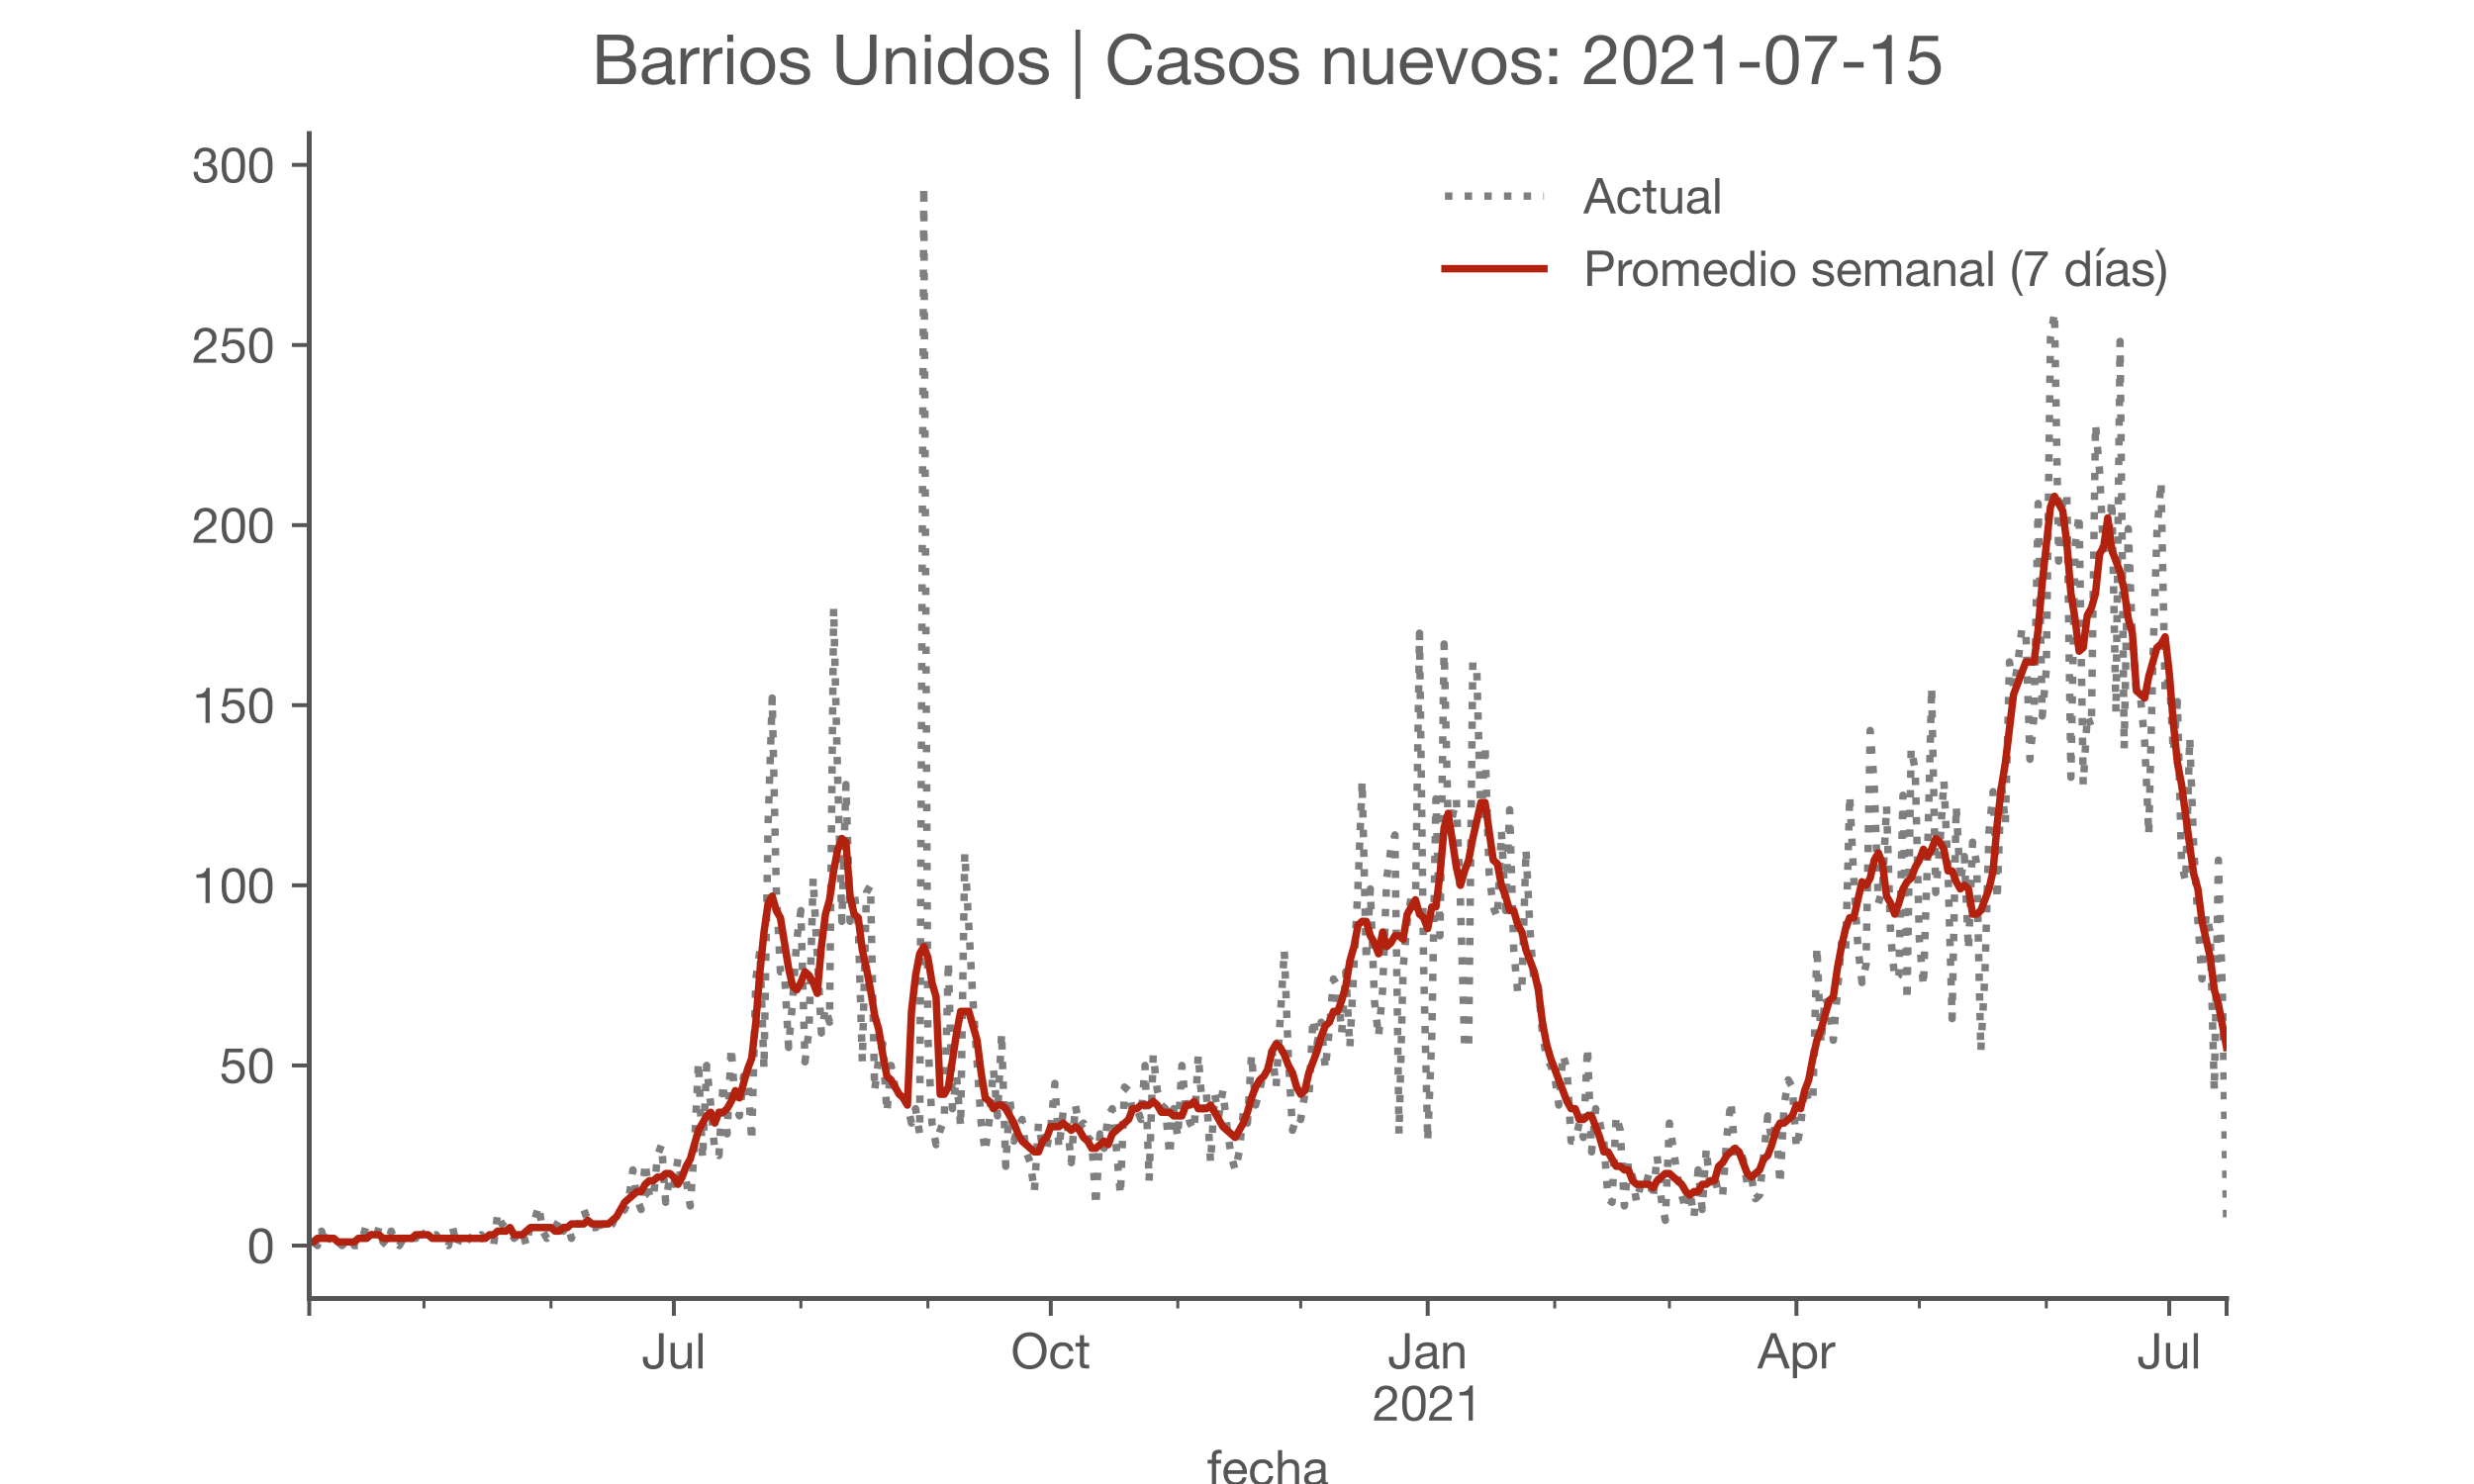 <?xml version="1.0" encoding="utf-8" standalone="no"?>
<!DOCTYPE svg PUBLIC "-//W3C//DTD SVG 1.1//EN"
  "http://www.w3.org/Graphics/SVG/1.1/DTD/svg11.dtd">
<!-- Created with matplotlib (https://matplotlib.org/) -->
<svg height="300pt" version="1.1" viewBox="0 0 500 300" width="500pt" xmlns="http://www.w3.org/2000/svg" xmlns:xlink="http://www.w3.org/1999/xlink">
 <defs>
  <style type="text/css">*{stroke-linecap:butt;stroke-linejoin:round;}</style>
 </defs>
 <g id="figure_1">
  <g id="patch_1">
   <path d="M 0 300 
L 500 300 
L 500 0 
L 0 0 
z
" style="fill:#ffffff;"/>
  </g>
  <g id="axes_1">
   <g id="patch_2">
    <path d="M 62.5 262.5 
L 450 262.5 
L 450 27 
L 62.5 27 
z
" style="fill:#ffffff;"/>
   </g>
   <g id="matplotlib.axis_1">
    <g id="xtick_1">
     <g id="line2d_1">
      <defs>
       <path d="M 0 0 
L 0 3.5 
" id="m26c3c020bd" style="stroke:#555555;stroke-width:0.8;"/>
      </defs>
      <g>
       <use style="fill:#555555;stroke:#555555;stroke-width:0.8;" x="62.5" xlink:href="#m26c3c020bd" y="262.5"/>
      </g>
     </g>
    </g>
    <g id="xtick_2">
     <g id="line2d_2">
      <g>
       <use style="fill:#555555;stroke:#555555;stroke-width:0.8;" x="136.191" xlink:href="#m26c3c020bd" y="262.5"/>
      </g>
     </g>
     <g id="text_1">
      <!-- Jul -->
      <g style="fill:#555555;" transform="translate(129.706 276.641)scale(0.1 -0.1)">
       <defs>
        <path d="M 44.094 17.797 
L 44.094 71.406 
L 34.594 71.406 
L 34.594 19.203 
Q 34.594 13.297 32.141 9.797 
Q 29.703 6.297 23.203 6.297 
Q 19.703 6.297 17.453 7.344 
Q 15.203 8.406 13.953 10.297 
Q 12.703 12.203 12.203 14.797 
Q 11.703 17.406 11.703 20.5 
L 11.703 23.5 
L 2.203 23.5 
L 2.203 19.094 
Q 2.203 8.906 7.594 3.656 
Q 13 -1.594 23 -1.594 
Q 29 -1.594 33.047 0.047 
Q 37.094 1.703 39.547 4.453 
Q 42 7.203 43.047 10.703 
Q 44.094 14.203 44.094 17.797 
z
" id="HelveticaNeue-74"/>
        <path d="M 49.203 0 
L 49.203 51.703 
L 40.703 51.703 
L 40.703 22.5 
Q 40.703 19 39.75 16.047 
Q 38.797 13.094 36.891 10.891 
Q 35 8.703 32.141 7.5 
Q 29.297 6.297 25.406 6.297 
Q 20.5 6.297 17.703 9.094 
Q 14.906 11.906 14.906 16.703 
L 14.906 51.703 
L 6.406 51.703 
L 6.406 17.703 
Q 6.406 13.5 7.25 10.047 
Q 8.094 6.594 10.188 4.094 
Q 12.297 1.594 15.688 0.25 
Q 19.094 -1.094 24.203 -1.094 
Q 29.906 -1.094 34.094 1.156 
Q 38.297 3.406 41 8.203 
L 41.203 8.203 
L 41.203 0 
z
" id="HelveticaNeue-117"/>
        <path d="M 6.906 71.406 
L 6.906 0 
L 15.406 0 
L 15.406 71.406 
z
" id="HelveticaNeue-108"/>
       </defs>
       <use xlink:href="#HelveticaNeue-74"/>
       <use x="51.9" xlink:href="#HelveticaNeue-117"/>
       <use x="107.5" xlink:href="#HelveticaNeue-108"/>
      </g>
     </g>
    </g>
    <g id="xtick_3">
     <g id="line2d_3">
      <g>
       <use style="fill:#555555;stroke:#555555;stroke-width:0.8;" x="212.366" xlink:href="#m26c3c020bd" y="262.5"/>
      </g>
     </g>
     <g id="text_2">
      <!-- Oct -->
      <g style="fill:#555555;" transform="translate(204.306 276.641)scale(0.1 -0.1)">
       <defs>
        <path d="M 13.297 35.703 
Q 13.297 41.094 14.688 46.344 
Q 16.094 51.594 19.094 55.797 
Q 22.094 60 26.797 62.547 
Q 31.5 65.094 38 65.094 
Q 44.5 65.094 49.203 62.547 
Q 53.906 60 56.906 55.797 
Q 59.906 51.594 61.297 46.344 
Q 62.703 41.094 62.703 35.703 
Q 62.703 30.297 61.297 25.047 
Q 59.906 19.797 56.906 15.594 
Q 53.906 11.406 49.203 8.844 
Q 44.5 6.297 38 6.297 
Q 31.5 6.297 26.797 8.844 
Q 22.094 11.406 19.094 15.594 
Q 16.094 19.797 14.688 25.047 
Q 13.297 30.297 13.297 35.703 
z
M 3.797 35.703 
Q 3.797 28.406 5.938 21.656 
Q 8.094 14.906 12.391 9.703 
Q 16.703 4.5 23.094 1.453 
Q 29.5 -1.594 38 -1.594 
Q 46.5 -1.594 52.891 1.453 
Q 59.297 4.5 63.594 9.703 
Q 67.906 14.906 70.047 21.656 
Q 72.203 28.406 72.203 35.703 
Q 72.203 43 70.047 49.75 
Q 67.906 56.5 63.594 61.703 
Q 59.297 66.906 52.891 70 
Q 46.5 73.094 38 73.094 
Q 29.5 73.094 23.094 70 
Q 16.703 66.906 12.391 61.703 
Q 8.094 56.5 5.938 49.75 
Q 3.797 43 3.797 35.703 
z
" id="HelveticaNeue-79"/>
        <path d="M 41.5 35.094 
L 50.297 35.094 
Q 49.797 39.703 47.891 43.047 
Q 46 46.406 43.047 48.594 
Q 40.094 50.797 36.25 51.844 
Q 32.406 52.906 28 52.906 
Q 21.906 52.906 17.297 50.75 
Q 12.703 48.594 9.641 44.844 
Q 6.594 41.094 5.094 36.047 
Q 3.594 31 3.594 25.203 
Q 3.594 19.406 5.141 14.547 
Q 6.703 9.703 9.75 6.203 
Q 12.797 2.703 17.344 0.797 
Q 21.906 -1.094 27.797 -1.094 
Q 37.703 -1.094 43.453 4.094 
Q 49.203 9.297 50.594 18.906 
L 41.906 18.906 
Q 41.094 12.906 37.547 9.594 
Q 34 6.297 27.703 6.297 
Q 23.703 6.297 20.797 7.891 
Q 17.906 9.5 16.094 12.141 
Q 14.297 14.797 13.438 18.188 
Q 12.594 21.594 12.594 25.203 
Q 12.594 29.094 13.391 32.75 
Q 14.203 36.406 16.047 39.203 
Q 17.906 42 21 43.703 
Q 24.094 45.406 28.703 45.406 
Q 34.094 45.406 37.297 42.703 
Q 40.5 40 41.5 35.094 
z
" id="HelveticaNeue-99"/>
        <path d="M 18.203 51.703 
L 18.203 67.203 
L 9.703 67.203 
L 9.703 51.703 
L 0.906 51.703 
L 0.906 44.203 
L 9.703 44.203 
L 9.703 11.297 
Q 9.703 7.703 10.391 5.5 
Q 11.094 3.297 12.547 2.094 
Q 14 0.906 16.344 0.453 
Q 18.703 0 22 0 
L 28.5 0 
L 28.5 7.5 
L 24.594 7.5 
Q 22.594 7.5 21.344 7.641 
Q 20.094 7.797 19.391 8.297 
Q 18.703 8.797 18.453 9.688 
Q 18.203 10.594 18.203 12.094 
L 18.203 44.203 
L 28.5 44.203 
L 28.5 51.703 
z
" id="HelveticaNeue-116"/>
       </defs>
       <use xlink:href="#HelveticaNeue-79"/>
       <use x="76" xlink:href="#HelveticaNeue-99"/>
       <use x="129.7" xlink:href="#HelveticaNeue-116"/>
      </g>
     </g>
    </g>
    <g id="xtick_4">
     <g id="line2d_4">
      <g>
       <use style="fill:#555555;stroke:#555555;stroke-width:0.8;" x="288.542" xlink:href="#m26c3c020bd" y="262.5"/>
      </g>
     </g>
     <g id="text_3">
      <!-- Jan -->
      <g style="fill:#555555;" transform="translate(280.482 276.641)scale(0.1 -0.1)">
       <defs>
        <path d="M 52.203 0.203 
Q 50 -1.094 46.094 -1.094 
Q 42.797 -1.094 40.844 0.75 
Q 38.906 2.594 38.906 6.797 
Q 35.406 2.594 30.75 0.75 
Q 26.094 -1.094 20.703 -1.094 
Q 17.203 -1.094 14.047 -0.297 
Q 10.906 0.5 8.594 2.203 
Q 6.297 3.906 4.938 6.656 
Q 3.594 9.406 3.594 13.297 
Q 3.594 17.703 5.094 20.5 
Q 6.594 23.297 9.047 25.047 
Q 11.5 26.797 14.641 27.688 
Q 17.797 28.594 21.094 29.203 
Q 24.594 29.906 27.75 30.25 
Q 30.906 30.594 33.297 31.25 
Q 35.703 31.906 37.094 33.156 
Q 38.5 34.406 38.5 36.797 
Q 38.5 39.594 37.453 41.297 
Q 36.406 43 34.75 43.891 
Q 33.094 44.797 31.047 45.094 
Q 29 45.406 27 45.406 
Q 21.594 45.406 18 43.344 
Q 14.406 41.297 14.094 35.594 
L 5.594 35.594 
Q 5.797 40.406 7.594 43.703 
Q 9.406 47 12.406 49.047 
Q 15.406 51.094 19.25 52 
Q 23.094 52.906 27.5 52.906 
Q 31 52.906 34.453 52.406 
Q 37.906 51.906 40.703 50.344 
Q 43.5 48.797 45.203 46 
Q 46.906 43.203 46.906 38.703 
L 46.906 12.094 
Q 46.906 9.094 47.25 7.688 
Q 47.594 6.297 49.594 6.297 
Q 50.703 6.297 52.203 6.797 
z
M 38.406 26.703 
Q 36.797 25.5 34.188 24.953 
Q 31.594 24.406 28.75 24.047 
Q 25.906 23.703 23 23.25 
Q 20.094 22.797 17.797 21.797 
Q 15.5 20.797 14.047 18.938 
Q 12.594 17.094 12.594 13.906 
Q 12.594 11.797 13.438 10.344 
Q 14.297 8.906 15.641 8 
Q 17 7.094 18.797 6.688 
Q 20.594 6.297 22.594 6.297 
Q 26.797 6.297 29.797 7.438 
Q 32.797 8.594 34.688 10.344 
Q 36.594 12.094 37.5 14.141 
Q 38.406 16.203 38.406 18 
z
" id="HelveticaNeue-97"/>
        <path d="M 6.406 51.703 
L 6.406 0 
L 14.906 0 
L 14.906 29.203 
Q 14.906 32.703 15.844 35.641 
Q 16.797 38.594 18.688 40.797 
Q 20.594 43 23.438 44.203 
Q 26.297 45.406 30.203 45.406 
Q 35.094 45.406 37.891 42.594 
Q 40.703 39.797 40.703 35 
L 40.703 0 
L 49.203 0 
L 49.203 34 
Q 49.203 38.203 48.344 41.641 
Q 47.5 45.094 45.391 47.594 
Q 43.297 50.094 39.891 51.5 
Q 36.5 52.906 31.406 52.906 
Q 19.906 52.906 14.594 43.5 
L 14.406 43.5 
L 14.406 51.703 
z
" id="HelveticaNeue-110"/>
       </defs>
       <use xlink:href="#HelveticaNeue-74"/>
       <use x="51.9" xlink:href="#HelveticaNeue-97"/>
       <use x="105.6" xlink:href="#HelveticaNeue-110"/>
      </g>
      <!-- 2021 -->
      <g style="fill:#555555;" transform="translate(277.423 287.18)scale(0.1 -0.1)">
       <defs>
        <path d="M 4.406 45.797 
L 12.906 45.797 
Q 12.797 49 13.547 52.141 
Q 14.297 55.297 16 57.797 
Q 17.703 60.297 20.344 61.844 
Q 23 63.406 26.703 63.406 
Q 29.5 63.406 32 62.5 
Q 34.5 61.594 36.344 59.891 
Q 38.203 58.203 39.297 55.844 
Q 40.406 53.5 40.406 50.594 
Q 40.406 46.906 39.25 44.094 
Q 38.094 41.297 35.844 38.891 
Q 33.594 36.5 30.188 34.141 
Q 26.797 31.797 22.297 29 
Q 18.594 26.797 15.188 24.297 
Q 11.797 21.797 9.094 18.5 
Q 6.406 15.203 4.656 10.75 
Q 2.906 6.297 2.406 0 
L 48.703 0 
L 48.703 7.5 
L 12.297 7.5 
Q 12.906 10.797 14.844 13.344 
Q 16.797 15.906 19.547 18.094 
Q 22.297 20.297 25.594 22.25 
Q 28.906 24.203 32.203 26.203 
Q 35.5 28.297 38.594 30.594 
Q 41.703 32.906 44.094 35.75 
Q 46.5 38.594 47.953 42.188 
Q 49.406 45.797 49.406 50.5 
Q 49.406 55.5 47.656 59.297 
Q 45.906 63.094 42.906 65.641 
Q 39.906 68.203 35.844 69.547 
Q 31.797 70.906 27.203 70.906 
Q 21.594 70.906 17.188 69 
Q 12.797 67.094 9.844 63.75 
Q 6.906 60.406 5.5 55.797 
Q 4.094 51.203 4.406 45.797 
z
" id="HelveticaNeue-50"/>
        <path d="M 13.203 34.906 
Q 13.203 37.5 13.25 40.641 
Q 13.297 43.797 13.75 46.938 
Q 14.203 50.094 15.047 53.094 
Q 15.906 56.094 17.547 58.344 
Q 19.203 60.594 21.703 62 
Q 24.203 63.406 27.797 63.406 
Q 31.406 63.406 33.906 62 
Q 36.406 60.594 38.047 58.344 
Q 39.703 56.094 40.547 53.094 
Q 41.406 50.094 41.844 46.938 
Q 42.297 43.797 42.344 40.641 
Q 42.406 37.5 42.406 34.906 
Q 42.406 30.906 42.156 25.953 
Q 41.906 21 40.547 16.641 
Q 39.203 12.297 36.203 9.297 
Q 33.203 6.297 27.797 6.297 
Q 22.406 6.297 19.406 9.297 
Q 16.406 12.297 15.047 16.641 
Q 13.703 21 13.453 25.953 
Q 13.203 30.906 13.203 34.906 
z
M 4.203 34.797 
Q 4.203 30.906 4.391 26.703 
Q 4.594 22.5 5.391 18.5 
Q 6.203 14.5 7.703 10.953 
Q 9.203 7.406 11.797 4.703 
Q 14.406 2 18.344 0.453 
Q 22.297 -1.094 27.797 -1.094 
Q 33.406 -1.094 37.297 0.453 
Q 41.203 2 43.797 4.703 
Q 46.406 7.406 47.906 10.953 
Q 49.406 14.5 50.203 18.5 
Q 51 22.5 51.203 26.703 
Q 51.406 30.906 51.406 34.797 
Q 51.406 38.703 51.203 42.891 
Q 51 47.094 50.203 51.094 
Q 49.406 55.094 47.906 58.688 
Q 46.406 62.297 43.797 65 
Q 41.203 67.703 37.25 69.297 
Q 33.297 70.906 27.797 70.906 
Q 22.297 70.906 18.344 69.297 
Q 14.406 67.703 11.797 65 
Q 9.203 62.297 7.703 58.688 
Q 6.203 55.094 5.391 51.094 
Q 4.594 47.094 4.391 42.891 
Q 4.203 38.703 4.203 34.797 
z
" id="HelveticaNeue-48"/>
        <path d="M 35.594 0 
L 35.594 70.906 
L 29.094 70.906 
Q 28.406 66.906 26.5 64.297 
Q 24.594 61.703 21.844 60.203 
Q 19.094 58.703 15.688 58.141 
Q 12.297 57.594 8.703 57.594 
L 8.703 50.797 
L 27.094 50.797 
L 27.094 0 
z
" id="HelveticaNeue-49"/>
       </defs>
       <use xlink:href="#HelveticaNeue-50"/>
       <use x="55.6" xlink:href="#HelveticaNeue-48"/>
       <use x="111.2" xlink:href="#HelveticaNeue-50"/>
       <use x="166.8" xlink:href="#HelveticaNeue-49"/>
      </g>
     </g>
    </g>
    <g id="xtick_5">
     <g id="line2d_5">
      <g>
       <use style="fill:#555555;stroke:#555555;stroke-width:0.8;" x="363.061" xlink:href="#m26c3c020bd" y="262.5"/>
      </g>
     </g>
     <g id="text_4">
      <!-- Apr -->
      <g style="fill:#555555;" transform="translate(355.191 276.641)scale(0.1 -0.1)">
       <defs>
        <path d="M 20.094 29.5 
L 32.203 62.797 
L 32.406 62.797 
L 44.297 29.5 
z
M 27.203 71.406 
L -0.594 0 
L 9.094 0 
L 17.094 21.5 
L 47.297 21.5 
L 55.094 0 
L 65.594 0 
L 37.703 71.406 
z
" id="HelveticaNeue-65"/>
        <path d="M 6.703 51.703 
L 6.703 -19.703 
L 15.203 -19.703 
L 15.203 6.906 
L 15.406 6.906 
Q 16.797 4.594 18.844 3.047 
Q 20.906 1.5 23.203 0.594 
Q 25.5 -0.297 27.844 -0.688 
Q 30.203 -1.094 32.094 -1.094 
Q 38 -1.094 42.453 1 
Q 46.906 3.094 49.844 6.75 
Q 52.797 10.406 54.25 15.297 
Q 55.703 20.203 55.703 25.703 
Q 55.703 31.203 54.203 36.094 
Q 52.703 41 49.75 44.75 
Q 46.797 48.5 42.344 50.703 
Q 37.906 52.906 31.906 52.906 
Q 26.5 52.906 22 50.953 
Q 17.5 49 15.406 44.703 
L 15.203 44.703 
L 15.203 51.703 
z
M 46.703 26.297 
Q 46.703 22.5 45.891 18.891 
Q 45.094 15.297 43.297 12.5 
Q 41.5 9.703 38.547 8 
Q 35.594 6.297 31.203 6.297 
Q 26.797 6.297 23.688 7.938 
Q 20.594 9.594 18.641 12.297 
Q 16.703 15 15.797 18.547 
Q 14.906 22.094 14.906 25.906 
Q 14.906 29.5 15.75 33 
Q 16.594 36.5 18.5 39.25 
Q 20.406 42 23.406 43.703 
Q 26.406 45.406 30.703 45.406 
Q 34.797 45.406 37.844 43.797 
Q 40.906 42.203 42.844 39.5 
Q 44.797 36.797 45.75 33.344 
Q 46.703 29.906 46.703 26.297 
z
" id="HelveticaNeue-112"/>
        <path d="M 6.094 51.703 
L 6.094 0 
L 14.594 0 
L 14.594 23 
Q 14.594 28 15.594 31.844 
Q 16.594 35.703 18.797 38.391 
Q 21 41.094 24.594 42.5 
Q 28.203 43.906 33.297 43.906 
L 33.297 52.906 
Q 26.406 53.094 21.906 50.094 
Q 17.406 47.094 14.297 40.797 
L 14.094 40.797 
L 14.094 51.703 
z
" id="HelveticaNeue-114"/>
       </defs>
       <use xlink:href="#HelveticaNeue-65"/>
       <use x="64.8" xlink:href="#HelveticaNeue-112"/>
       <use x="124.1" xlink:href="#HelveticaNeue-114"/>
      </g>
     </g>
    </g>
    <g id="xtick_6">
     <g id="line2d_6">
      <g>
       <use style="fill:#555555;stroke:#555555;stroke-width:0.8;" x="438.408" xlink:href="#m26c3c020bd" y="262.5"/>
      </g>
     </g>
     <g id="text_5">
      <!-- Jul -->
      <g style="fill:#555555;" transform="translate(431.923 276.641)scale(0.1 -0.1)">
       <use xlink:href="#HelveticaNeue-74"/>
       <use x="51.9" xlink:href="#HelveticaNeue-117"/>
       <use x="107.5" xlink:href="#HelveticaNeue-108"/>
      </g>
     </g>
    </g>
    <g id="xtick_7">
     <g id="line2d_7">
      <g>
       <use style="fill:#555555;stroke:#555555;stroke-width:0.8;" x="450" xlink:href="#m26c3c020bd" y="262.5"/>
      </g>
     </g>
    </g>
    <g id="xtick_8">
     <g id="line2d_8">
      <defs>
       <path d="M 0 0 
L 0 2 
" id="m4a5c5147de" style="stroke:#555555;stroke-width:0.6;"/>
      </defs>
      <g>
       <use style="fill:#555555;stroke:#555555;stroke-width:0.6;" x="85.684" xlink:href="#m4a5c5147de" y="262.5"/>
      </g>
     </g>
    </g>
    <g id="xtick_9">
     <g id="line2d_9">
      <g>
       <use style="fill:#555555;stroke:#555555;stroke-width:0.6;" x="111.351" xlink:href="#m4a5c5147de" y="262.5"/>
      </g>
     </g>
    </g>
    <g id="xtick_10">
     <g id="line2d_10">
      <g>
       <use style="fill:#555555;stroke:#555555;stroke-width:0.6;" x="161.859" xlink:href="#m4a5c5147de" y="262.5"/>
      </g>
     </g>
    </g>
    <g id="xtick_11">
     <g id="line2d_11">
      <g>
       <use style="fill:#555555;stroke:#555555;stroke-width:0.6;" x="187.527" xlink:href="#m4a5c5147de" y="262.5"/>
      </g>
     </g>
    </g>
    <g id="xtick_12">
     <g id="line2d_12">
      <g>
       <use style="fill:#555555;stroke:#555555;stroke-width:0.6;" x="238.034" xlink:href="#m4a5c5147de" y="262.5"/>
      </g>
     </g>
    </g>
    <g id="xtick_13">
     <g id="line2d_13">
      <g>
       <use style="fill:#555555;stroke:#555555;stroke-width:0.6;" x="262.874" xlink:href="#m4a5c5147de" y="262.5"/>
      </g>
     </g>
    </g>
    <g id="xtick_14">
     <g id="line2d_14">
      <g>
       <use style="fill:#555555;stroke:#555555;stroke-width:0.6;" x="314.209" xlink:href="#m4a5c5147de" y="262.5"/>
      </g>
     </g>
    </g>
    <g id="xtick_15">
     <g id="line2d_15">
      <g>
       <use style="fill:#555555;stroke:#555555;stroke-width:0.6;" x="337.393" xlink:href="#m4a5c5147de" y="262.5"/>
      </g>
     </g>
    </g>
    <g id="xtick_16">
     <g id="line2d_16">
      <g>
       <use style="fill:#555555;stroke:#555555;stroke-width:0.6;" x="387.901" xlink:href="#m4a5c5147de" y="262.5"/>
      </g>
     </g>
    </g>
    <g id="xtick_17">
     <g id="line2d_17">
      <g>
       <use style="fill:#555555;stroke:#555555;stroke-width:0.6;" x="413.568" xlink:href="#m4a5c5147de" y="262.5"/>
      </g>
     </g>
    </g>
    <g id="text_6">
     <!-- fecha -->
     <g style="fill:#555555;" transform="translate(243.935 300.291)scale(0.1 -0.1)">
      <defs>
       <path d="M 9.906 44.203 
L 9.906 0 
L 18.406 0 
L 18.406 44.203 
L 28.406 44.203 
L 28.406 51.703 
L 18.406 51.703 
L 18.406 58.906 
Q 18.406 62.297 20.094 63.5 
Q 21.797 64.703 24.906 64.703 
Q 26 64.703 27.297 64.547 
Q 28.594 64.406 29.703 64 
L 29.703 71.406 
Q 28.5 71.797 26.953 72 
Q 25.406 72.203 24.203 72.203 
Q 17.203 72.203 13.547 68.953 
Q 9.906 65.703 9.906 59.406 
L 9.906 51.703 
L 1.203 51.703 
L 1.203 44.203 
z
" id="HelveticaNeue-102"/>
       <path d="M 42.297 30.797 
L 12.594 30.797 
Q 12.797 33.797 13.891 36.438 
Q 15 39.094 16.891 41.094 
Q 18.797 43.094 21.438 44.25 
Q 24.094 45.406 27.406 45.406 
Q 30.594 45.406 33.25 44.25 
Q 35.906 43.094 37.844 41.141 
Q 39.797 39.203 40.938 36.5 
Q 42.094 33.797 42.297 30.797 
z
M 50.5 16.406 
L 42.094 16.406 
Q 41 11.297 37.547 8.797 
Q 34.094 6.297 28.703 6.297 
Q 24.5 6.297 21.391 7.688 
Q 18.297 9.094 16.297 11.438 
Q 14.297 13.797 13.391 16.844 
Q 12.5 19.906 12.594 23.297 
L 51.297 23.297 
Q 51.5 28 50.453 33.203 
Q 49.406 38.406 46.656 42.797 
Q 43.906 47.203 39.344 50.047 
Q 34.797 52.906 27.906 52.906 
Q 22.594 52.906 18.141 50.906 
Q 13.703 48.906 10.453 45.297 
Q 7.203 41.703 5.391 36.797 
Q 3.594 31.906 3.594 26 
Q 3.797 20.094 5.344 15.094 
Q 6.906 10.094 10 6.5 
Q 13.094 2.906 17.641 0.906 
Q 22.203 -1.094 28.406 -1.094 
Q 37.203 -1.094 43 3.297 
Q 48.797 7.703 50.5 16.406 
z
" id="HelveticaNeue-101"/>
       <path d="M 6.406 71.406 
L 6.406 0 
L 14.906 0 
L 14.906 29.203 
Q 14.906 32.703 15.844 35.641 
Q 16.797 38.594 18.688 40.797 
Q 20.594 43 23.438 44.203 
Q 26.297 45.406 30.203 45.406 
Q 35.094 45.406 37.891 42.594 
Q 40.703 39.797 40.703 35 
L 40.703 0 
L 49.203 0 
L 49.203 34 
Q 49.203 38.203 48.344 41.641 
Q 47.5 45.094 45.391 47.594 
Q 43.297 50.094 39.891 51.5 
Q 36.5 52.906 31.406 52.906 
Q 29.094 52.906 26.641 52.406 
Q 24.203 51.906 21.953 50.844 
Q 19.703 49.797 17.891 48.141 
Q 16.094 46.5 15.094 44.094 
L 14.906 44.094 
L 14.906 71.406 
z
" id="HelveticaNeue-104"/>
      </defs>
      <use xlink:href="#HelveticaNeue-102"/>
      <use x="29.6" xlink:href="#HelveticaNeue-101"/>
      <use x="83.3" xlink:href="#HelveticaNeue-99"/>
      <use x="137" xlink:href="#HelveticaNeue-104"/>
      <use x="192.6" xlink:href="#HelveticaNeue-97"/>
     </g>
    </g>
   </g>
   <g id="matplotlib.axis_2">
    <g id="ytick_1">
     <g id="line2d_18">
      <defs>
       <path d="M 0 0 
L -3.5 0 
" id="m51288aaa09" style="stroke:#555555;stroke-width:0.8;"/>
      </defs>
      <g>
       <use style="fill:#555555;stroke:#555555;stroke-width:0.8;" x="62.5" xlink:href="#m51288aaa09" y="251.795"/>
      </g>
     </g>
     <g id="text_7">
      <!-- 0 -->
      <g style="fill:#555555;" transform="translate(49.941 255.366)scale(0.1 -0.1)">
       <use xlink:href="#HelveticaNeue-48"/>
      </g>
     </g>
    </g>
    <g id="ytick_2">
     <g id="line2d_19">
      <g>
       <use style="fill:#555555;stroke:#555555;stroke-width:0.8;" x="62.5" xlink:href="#m51288aaa09" y="215.385"/>
      </g>
     </g>
     <g id="text_8">
      <!-- 50 -->
      <g style="fill:#555555;" transform="translate(44.381 218.956)scale(0.1 -0.1)">
       <defs>
        <path d="M 47 62.203 
L 47 69.703 
L 12 69.703 
L 5.406 32.906 
L 12.703 32.5 
Q 15.203 35.5 18.453 37.344 
Q 21.703 39.203 25.906 39.203 
Q 29.5 39.203 32.453 38 
Q 35.406 36.797 37.5 34.641 
Q 39.594 32.5 40.75 29.547 
Q 41.906 26.594 41.906 23.094 
Q 41.906 18.906 40.703 15.75 
Q 39.5 12.594 37.453 10.5 
Q 35.406 8.406 32.656 7.344 
Q 29.906 6.297 26.906 6.297 
Q 23.703 6.297 21.047 7.25 
Q 18.406 8.203 16.453 9.953 
Q 14.5 11.703 13.344 14.047 
Q 12.203 16.406 12 19.094 
L 3.5 19.094 
Q 3.594 14.297 5.391 10.5 
Q 7.203 6.703 10.297 4.141 
Q 13.406 1.594 17.453 0.25 
Q 21.5 -1.094 26.094 -1.094 
Q 32.297 -1.094 36.938 0.844 
Q 41.594 2.797 44.688 6.094 
Q 47.797 9.406 49.344 13.656 
Q 50.906 17.906 50.906 22.406 
Q 50.906 28.5 49.094 33.047 
Q 47.297 37.594 44.188 40.641 
Q 41.094 43.703 36.891 45.203 
Q 32.703 46.703 28 46.703 
Q 24.406 46.703 20.75 45.453 
Q 17.094 44.203 14.797 41.594 
L 14.594 41.797 
L 18.406 62.203 
z
" id="HelveticaNeue-53"/>
       </defs>
       <use xlink:href="#HelveticaNeue-53"/>
       <use x="55.6" xlink:href="#HelveticaNeue-48"/>
      </g>
     </g>
    </g>
    <g id="ytick_3">
     <g id="line2d_20">
      <g>
       <use style="fill:#555555;stroke:#555555;stroke-width:0.8;" x="62.5" xlink:href="#m51288aaa09" y="178.975"/>
      </g>
     </g>
     <g id="text_9">
      <!-- 100 -->
      <g style="fill:#555555;" transform="translate(38.822 182.546)scale(0.1 -0.1)">
       <use xlink:href="#HelveticaNeue-49"/>
       <use x="55.6" xlink:href="#HelveticaNeue-48"/>
       <use x="111.2" xlink:href="#HelveticaNeue-48"/>
      </g>
     </g>
    </g>
    <g id="ytick_4">
     <g id="line2d_21">
      <g>
       <use style="fill:#555555;stroke:#555555;stroke-width:0.8;" x="62.5" xlink:href="#m51288aaa09" y="142.565"/>
      </g>
     </g>
     <g id="text_10">
      <!-- 150 -->
      <g style="fill:#555555;" transform="translate(38.822 146.136)scale(0.1 -0.1)">
       <use xlink:href="#HelveticaNeue-49"/>
       <use x="55.6" xlink:href="#HelveticaNeue-53"/>
       <use x="111.2" xlink:href="#HelveticaNeue-48"/>
      </g>
     </g>
    </g>
    <g id="ytick_5">
     <g id="line2d_22">
      <g>
       <use style="fill:#555555;stroke:#555555;stroke-width:0.8;" x="62.5" xlink:href="#m51288aaa09" y="106.155"/>
      </g>
     </g>
     <g id="text_11">
      <!-- 200 -->
      <g style="fill:#555555;" transform="translate(38.822 109.726)scale(0.1 -0.1)">
       <use xlink:href="#HelveticaNeue-50"/>
       <use x="55.6" xlink:href="#HelveticaNeue-48"/>
       <use x="111.2" xlink:href="#HelveticaNeue-48"/>
      </g>
     </g>
    </g>
    <g id="ytick_6">
     <g id="line2d_23">
      <g>
       <use style="fill:#555555;stroke:#555555;stroke-width:0.8;" x="62.5" xlink:href="#m51288aaa09" y="69.745"/>
      </g>
     </g>
     <g id="text_12">
      <!-- 250 -->
      <g style="fill:#555555;" transform="translate(38.822 73.316)scale(0.1 -0.1)">
       <use xlink:href="#HelveticaNeue-50"/>
       <use x="55.6" xlink:href="#HelveticaNeue-53"/>
       <use x="111.2" xlink:href="#HelveticaNeue-48"/>
      </g>
     </g>
    </g>
    <g id="ytick_7">
     <g id="line2d_24">
      <g>
       <use style="fill:#555555;stroke:#555555;stroke-width:0.8;" x="62.5" xlink:href="#m51288aaa09" y="33.335"/>
      </g>
     </g>
     <g id="text_13">
      <!-- 300 -->
      <g style="fill:#555555;" transform="translate(38.822 36.906)scale(0.1 -0.1)">
       <defs>
        <path d="M 21.797 40.5 
L 21.797 33.297 
Q 24.203 33.594 26.906 33.594 
Q 30.094 33.594 32.844 32.75 
Q 35.594 31.906 37.594 30.156 
Q 39.594 28.406 40.797 25.844 
Q 42 23.297 42 20 
Q 42 16.797 40.75 14.25 
Q 39.5 11.703 37.391 9.953 
Q 35.297 8.203 32.5 7.25 
Q 29.703 6.297 26.594 6.297 
Q 19.297 6.297 15.5 10.641 
Q 11.703 15 11.5 21.906 
L 3 21.906 
Q 2.906 16.406 4.547 12.094 
Q 6.203 7.797 9.297 4.844 
Q 12.406 1.906 16.797 0.406 
Q 21.203 -1.094 26.594 -1.094 
Q 31.594 -1.094 36.047 0.25 
Q 40.5 1.594 43.797 4.297 
Q 47.094 7 49.047 11.047 
Q 51 15.094 51 20.406 
Q 51 26.797 47.844 31.5 
Q 44.703 36.203 38.203 37.594 
L 38.203 37.797 
Q 42.406 39.703 45.203 43.391 
Q 48 47.094 48 51.906 
Q 48 56.797 46.344 60.391 
Q 44.703 64 41.797 66.297 
Q 38.906 68.594 34.953 69.75 
Q 31 70.906 26.406 70.906 
Q 21.094 70.906 17.047 69.203 
Q 13 67.5 10.297 64.5 
Q 7.594 61.5 6.141 57.297 
Q 4.703 53.094 4.5 48 
L 13 48 
Q 13 51.094 13.797 53.891 
Q 14.594 56.703 16.25 58.797 
Q 17.906 60.906 20.453 62.156 
Q 23 63.406 26.406 63.406 
Q 31.797 63.406 35.391 60.547 
Q 39 57.703 39 52 
Q 39 49.203 37.891 47 
Q 36.797 44.797 34.938 43.344 
Q 33.094 41.906 30.641 41.156 
Q 28.203 40.406 25.5 40.406 
L 23.703 40.406 
Q 23.203 40.406 22.703 40.406 
Q 22.297 40.406 21.797 40.5 
z
" id="HelveticaNeue-51"/>
       </defs>
       <use xlink:href="#HelveticaNeue-51"/>
       <use x="55.6" xlink:href="#HelveticaNeue-48"/>
       <use x="111.2" xlink:href="#HelveticaNeue-48"/>
      </g>
     </g>
    </g>
   </g>
   <g id="line2d_25">
    <path clip-path="url(#p9b107050b5)" d="M 63.328 251.067 
L 64.156 251.795 
L 64.984 248.883 
L 65.812 251.795 
L 66.64 249.611 
L 69.124 251.795 
L 70.78 250.339 
L 71.608 251.795 
L 72.436 251.795 
L 73.264 250.339 
L 74.092 247.426 
L 74.92 250.339 
L 75.748 251.067 
L 76.576 248.154 
L 77.404 251.067 
L 78.232 251.795 
L 79.06 248.883 
L 79.888 251.067 
L 80.716 251.795 
L 81.544 250.339 
L 82.372 249.611 
L 83.2 250.339 
L 84.028 250.339 
L 84.856 248.154 
L 85.684 250.339 
L 86.512 250.339 
L 87.34 249.611 
L 88.168 249.611 
L 88.996 251.067 
L 89.824 251.067 
L 90.652 251.795 
L 91.48 248.154 
L 92.308 251.795 
L 93.136 249.611 
L 93.964 248.883 
L 94.792 250.339 
L 95.62 251.067 
L 97.276 249.611 
L 98.104 251.067 
L 98.932 251.067 
L 99.76 251.795 
L 100.588 245.242 
L 101.416 247.426 
L 103.072 248.883 
L 103.9 250.339 
L 105.556 248.883 
L 106.384 251.795 
L 107.212 247.426 
L 108.04 246.698 
L 108.868 243.785 
L 109.696 248.883 
L 110.524 250.339 
L 111.351 249.611 
L 113.007 246.698 
L 113.835 248.883 
L 114.663 247.426 
L 115.491 250.339 
L 116.319 247.426 
L 117.147 247.426 
L 117.975 244.513 
L 118.803 246.698 
L 119.631 248.154 
L 120.459 248.154 
L 121.287 245.97 
L 122.115 248.883 
L 123.771 247.426 
L 124.599 245.242 
L 125.427 245.242 
L 126.255 244.513 
L 127.083 242.329 
L 127.911 236.503 
L 128.739 242.329 
L 129.567 244.513 
L 130.395 235.047 
L 131.223 241.601 
L 132.051 242.329 
L 132.879 233.59 
L 133.707 231.406 
L 134.535 243.057 
L 135.363 237.96 
L 136.191 239.416 
L 137.019 234.319 
L 137.847 239.416 
L 138.675 238.688 
L 139.503 243.785 
L 140.331 232.134 
L 141.159 214.657 
L 141.987 234.319 
L 142.815 215.385 
L 143.643 223.396 
L 144.471 232.862 
L 145.299 233.59 
L 146.127 219.026 
L 146.955 229.221 
L 147.783 211.744 
L 148.611 223.396 
L 149.439 225.58 
L 150.267 217.57 
L 151.095 217.57 
L 151.923 230.678 
L 152.751 197.909 
L 153.579 192.083 
L 154.407 216.114 
L 155.235 166.596 
L 156.063 141.109 
L 156.891 179.704 
L 157.719 196.452 
L 158.547 196.452 
L 159.375 211.744 
L 160.203 202.278 
L 161.031 189.898 
L 161.859 184.073 
L 162.687 214.657 
L 163.515 208.103 
L 164.343 177.519 
L 165.999 208.832 
L 166.827 203.734 
L 167.655 206.647 
L 168.483 122.904 
L 169.311 157.858 
L 170.139 186.257 
L 170.967 158.586 
L 171.795 186.257 
L 172.623 180.432 
L 173.451 186.986 
L 174.279 214.657 
L 175.107 180.432 
L 175.935 178.975 
L 176.763 220.483 
L 177.591 213.929 
L 178.419 211.016 
L 179.247 224.852 
L 180.075 215.385 
L 180.903 219.755 
L 181.731 220.483 
L 183.387 223.396 
L 184.215 227.037 
L 185.043 224.124 
L 185.871 229.221 
L 186.699 37.705 
L 187.527 209.56 
L 188.355 227.037 
L 189.183 231.406 
L 190.011 228.493 
L 190.839 226.308 
L 191.667 194.268 
L 192.495 224.124 
L 193.323 217.57 
L 194.151 227.765 
L 194.979 172.422 
L 196.635 202.278 
L 198.291 227.037 
L 199.119 232.862 
L 199.947 226.308 
L 200.775 216.114 
L 201.603 225.58 
L 202.431 208.832 
L 203.259 235.775 
L 204.087 221.939 
L 204.915 230.678 
L 205.743 227.765 
L 206.571 226.308 
L 207.399 232.862 
L 208.226 235.047 
L 209.054 240.872 
L 209.882 227.037 
L 210.71 232.134 
L 211.538 232.134 
L 212.366 227.765 
L 213.194 219.026 
L 214.022 232.134 
L 214.85 224.852 
L 215.678 227.037 
L 216.506 235.047 
L 217.334 223.396 
L 218.162 227.765 
L 218.99 227.037 
L 219.818 229.949 
L 220.646 230.678 
L 221.474 243.785 
L 222.302 229.221 
L 223.13 232.134 
L 223.958 225.58 
L 224.786 224.124 
L 225.614 232.134 
L 226.442 241.601 
L 227.27 219.755 
L 228.098 220.483 
L 228.926 224.852 
L 229.754 224.124 
L 230.582 226.308 
L 231.41 215.385 
L 232.238 238.688 
L 233.066 213.201 
L 233.894 220.483 
L 234.722 223.396 
L 235.55 224.124 
L 236.378 233.59 
L 237.206 224.124 
L 238.034 229.949 
L 238.862 215.385 
L 239.69 224.124 
L 240.518 227.037 
L 241.346 228.493 
L 242.174 213.201 
L 243.002 224.124 
L 243.83 221.211 
L 244.658 235.047 
L 245.486 221.211 
L 246.314 225.58 
L 247.142 220.483 
L 247.97 227.765 
L 248.798 233.59 
L 249.626 236.503 
L 250.454 232.862 
L 251.282 224.852 
L 252.11 227.037 
L 252.938 213.201 
L 253.766 223.396 
L 254.594 220.483 
L 255.422 216.114 
L 256.25 216.114 
L 257.078 212.473 
L 257.906 219.755 
L 259.562 192.083 
L 260.39 213.929 
L 261.218 228.493 
L 262.046 225.58 
L 262.874 226.308 
L 263.702 221.211 
L 264.53 221.939 
L 265.358 205.919 
L 266.186 211.016 
L 267.014 206.647 
L 267.842 216.114 
L 268.67 208.103 
L 269.498 197.909 
L 270.326 199.365 
L 271.154 208.832 
L 271.982 196.452 
L 272.81 211.744 
L 274.466 178.975 
L 275.294 157.858 
L 276.122 194.268 
L 276.95 179.704 
L 277.778 202.278 
L 278.606 209.56 
L 279.434 200.093 
L 280.262 177.519 
L 281.09 171.693 
L 281.918 168.781 
L 282.746 229.221 
L 283.574 195.724 
L 284.402 186.257 
L 285.23 181.16 
L 286.058 183.345 
L 286.886 128.001 
L 287.714 194.996 
L 288.542 230.678 
L 289.37 209.56 
L 290.198 161.499 
L 291.026 189.17 
L 291.854 130.186 
L 292.682 167.324 
L 293.51 165.14 
L 294.338 161.499 
L 295.166 182.616 
L 295.994 211.744 
L 296.822 211.744 
L 297.65 133.827 
L 298.478 136.012 
L 299.306 166.596 
L 300.134 150.576 
L 300.962 176.791 
L 301.79 183.345 
L 302.618 185.529 
L 303.446 168.052 
L 304.274 184.073 
L 305.101 163.683 
L 305.929 192.083 
L 306.757 200.821 
L 307.585 199.365 
L 308.413 171.693 
L 309.241 188.442 
L 310.069 199.365 
L 310.897 199.365 
L 311.725 208.832 
L 312.553 213.929 
L 313.381 215.385 
L 314.209 217.57 
L 315.037 223.396 
L 315.865 213.201 
L 316.693 216.114 
L 317.521 230.678 
L 318.349 230.678 
L 319.177 227.037 
L 320.005 229.949 
L 320.833 211.744 
L 321.661 232.862 
L 322.489 224.124 
L 323.317 227.037 
L 324.145 230.678 
L 324.973 242.329 
L 325.801 243.057 
L 326.629 225.58 
L 327.457 228.493 
L 328.285 243.785 
L 329.113 235.047 
L 329.941 237.96 
L 330.769 243.057 
L 331.597 239.416 
L 332.425 240.144 
L 333.253 237.231 
L 334.081 242.329 
L 334.909 233.59 
L 335.737 242.329 
L 336.565 246.698 
L 337.393 227.037 
L 339.049 237.96 
L 339.877 241.601 
L 340.705 244.513 
L 341.533 240.872 
L 342.361 245.97 
L 343.189 236.503 
L 344.017 244.513 
L 344.845 232.134 
L 345.673 240.872 
L 346.501 237.231 
L 347.329 241.601 
L 348.157 241.601 
L 348.985 229.949 
L 349.813 222.667 
L 350.641 232.862 
L 351.469 232.134 
L 352.297 234.319 
L 353.125 239.416 
L 353.953 237.96 
L 354.781 242.329 
L 355.609 241.601 
L 357.265 225.58 
L 358.093 230.678 
L 358.921 227.037 
L 359.749 239.416 
L 360.577 223.396 
L 361.405 218.298 
L 362.233 219.755 
L 363.061 232.134 
L 363.889 227.765 
L 364.717 219.755 
L 365.545 222.667 
L 366.373 222.667 
L 367.201 191.355 
L 368.029 211.016 
L 368.857 201.55 
L 369.685 203.734 
L 370.513 210.288 
L 372.169 190.627 
L 372.997 192.811 
L 373.825 160.77 
L 374.653 177.519 
L 375.481 191.355 
L 376.309 198.637 
L 377.137 194.996 
L 377.965 147.663 
L 378.793 158.586 
L 379.621 182.616 
L 380.449 179.704 
L 381.277 162.955 
L 382.105 189.17 
L 382.933 197.909 
L 383.761 197.18 
L 384.589 160.77 
L 385.417 202.278 
L 386.245 151.304 
L 387.073 155.673 
L 387.901 189.898 
L 388.729 199.365 
L 389.557 173.15 
L 390.385 138.924 
L 391.213 180.432 
L 392.041 170.965 
L 392.869 157.858 
L 393.697 176.063 
L 394.525 205.919 
L 395.353 162.955 
L 396.181 178.247 
L 397.009 173.15 
L 397.837 192.083 
L 398.665 170.237 
L 399.493 174.606 
L 400.321 212.473 
L 401.149 197.18 
L 401.976 168.052 
L 402.804 160.042 
L 403.632 181.888 
L 404.46 157.858 
L 405.288 166.596 
L 406.116 133.827 
L 406.944 138.924 
L 407.772 134.555 
L 408.6 127.273 
L 409.428 127.273 
L 410.256 153.488 
L 411.084 144.75 
L 411.912 101.786 
L 412.74 144.75 
L 413.568 135.283 
L 414.396 68.289 
L 415.224 63.192 
L 416.052 113.437 
L 416.88 101.058 
L 417.708 99.602 
L 418.536 157.129 
L 419.364 110.525 
L 420.192 103.971 
L 421.02 158.586 
L 421.848 144.75 
L 422.676 146.935 
L 423.504 85.766 
L 424.332 95.232 
L 425.16 112.709 
L 425.988 109.796 
L 426.816 101.058 
L 427.644 144.022 
L 428.472 69.017 
L 429.3 151.304 
L 430.128 106.884 
L 430.956 128.73 
L 431.784 140.381 
L 432.612 141.109 
L 433.44 149.847 
L 434.268 168.781 
L 435.096 133.827 
L 435.924 107.612 
L 436.752 97.417 
L 437.58 140.381 
L 438.408 136.012 
L 439.236 152.032 
L 440.064 141.837 
L 440.892 174.606 
L 441.72 178.247 
L 442.548 149.119 
L 443.376 171.693 
L 444.204 186.257 
L 445.032 197.909 
L 445.86 184.801 
L 446.688 188.442 
L 447.516 220.483 
L 448.344 173.878 
L 449.172 201.55 
L 450 246.698 
L 450 246.698 
" style="fill:none;stroke:#000000;stroke-dasharray:1.5,2.475;stroke-dashoffset:0;stroke-opacity:0.5;stroke-width:1.5;"/>
   </g>
   <g id="line2d_26">
    <path clip-path="url(#p9b107050b5)" d="M 62.5 251.067 
L 63.328 251.067 
L 64.156 250.339 
L 67.468 250.339 
L 68.296 251.067 
L 71.608 251.067 
L 72.436 250.339 
L 74.092 250.339 
L 74.92 249.611 
L 76.576 249.611 
L 77.404 250.339 
L 83.2 250.339 
L 84.028 249.611 
L 86.512 249.611 
L 87.34 250.339 
L 98.104 250.339 
L 98.932 249.611 
L 99.76 249.611 
L 100.588 248.883 
L 102.244 248.883 
L 103.072 248.154 
L 103.9 249.611 
L 105.556 249.611 
L 107.212 248.154 
L 111.351 248.154 
L 112.179 248.883 
L 113.007 248.883 
L 113.835 248.154 
L 114.663 248.154 
L 115.491 247.426 
L 117.975 247.426 
L 118.803 246.698 
L 119.631 247.426 
L 122.943 247.426 
L 124.599 245.97 
L 126.255 243.057 
L 128.739 240.872 
L 129.567 240.872 
L 130.395 239.416 
L 131.223 238.688 
L 132.051 238.688 
L 132.879 237.96 
L 133.707 237.96 
L 134.535 237.231 
L 135.363 237.231 
L 136.191 237.96 
L 137.019 239.416 
L 137.847 237.96 
L 138.675 235.775 
L 139.503 234.319 
L 141.159 228.493 
L 142.815 225.58 
L 143.643 224.852 
L 144.471 227.037 
L 145.299 224.852 
L 146.127 224.852 
L 146.955 224.124 
L 147.783 222.667 
L 148.611 220.483 
L 149.439 221.939 
L 151.095 216.114 
L 151.923 213.929 
L 152.751 206.647 
L 153.579 196.452 
L 154.407 188.442 
L 155.235 182.616 
L 156.063 181.16 
L 156.891 184.073 
L 157.719 185.529 
L 159.375 195.724 
L 160.203 199.365 
L 161.031 200.093 
L 161.859 198.637 
L 162.687 196.452 
L 163.515 197.18 
L 164.343 198.637 
L 165.171 200.821 
L 165.999 191.355 
L 166.827 184.801 
L 167.655 181.888 
L 168.483 176.063 
L 169.311 171.693 
L 170.139 169.509 
L 170.967 170.237 
L 171.795 181.16 
L 172.623 184.801 
L 173.451 185.529 
L 174.279 192.083 
L 175.107 195.724 
L 175.935 200.093 
L 176.763 205.191 
L 177.591 208.103 
L 178.419 213.201 
L 179.247 217.57 
L 180.075 218.298 
L 181.731 221.211 
L 182.559 221.939 
L 183.387 223.396 
L 184.215 204.462 
L 185.043 197.18 
L 185.871 192.811 
L 186.699 191.355 
L 187.527 193.539 
L 188.355 198.637 
L 189.183 201.55 
L 190.011 221.211 
L 190.839 221.211 
L 191.667 219.755 
L 193.323 208.832 
L 194.151 204.462 
L 195.807 204.462 
L 197.463 210.288 
L 198.291 216.842 
L 199.119 221.939 
L 199.947 222.667 
L 200.775 224.124 
L 201.603 223.396 
L 202.431 223.396 
L 203.259 224.124 
L 204.915 227.037 
L 205.743 229.221 
L 206.571 230.678 
L 209.054 232.862 
L 209.882 232.862 
L 210.71 230.678 
L 211.538 229.949 
L 212.366 227.765 
L 214.022 227.765 
L 214.85 227.037 
L 216.506 228.493 
L 217.334 227.765 
L 218.162 228.493 
L 218.99 229.949 
L 219.818 230.678 
L 220.646 232.134 
L 221.474 232.134 
L 223.13 230.678 
L 223.958 231.406 
L 224.786 229.221 
L 228.098 226.308 
L 228.926 224.124 
L 229.754 224.124 
L 230.582 223.396 
L 232.238 223.396 
L 233.066 222.667 
L 233.894 223.396 
L 234.722 224.852 
L 236.378 224.852 
L 237.206 225.58 
L 238.862 225.58 
L 239.69 223.396 
L 240.518 223.396 
L 241.346 222.667 
L 242.174 224.124 
L 243.83 224.124 
L 244.658 223.396 
L 247.142 227.765 
L 249.626 229.949 
L 251.282 227.037 
L 252.11 224.852 
L 252.938 221.939 
L 253.766 219.755 
L 254.594 218.298 
L 255.422 217.57 
L 256.25 216.114 
L 257.078 212.473 
L 257.906 211.016 
L 258.734 211.744 
L 259.562 213.201 
L 260.39 215.385 
L 261.218 216.842 
L 262.046 219.755 
L 262.874 221.211 
L 263.702 220.483 
L 264.53 216.842 
L 266.186 212.473 
L 267.014 209.56 
L 267.842 207.375 
L 268.67 206.647 
L 269.498 204.462 
L 270.326 204.462 
L 271.154 202.278 
L 271.982 199.365 
L 272.81 194.268 
L 273.638 191.355 
L 274.466 186.986 
L 275.294 186.257 
L 276.122 186.257 
L 276.95 189.17 
L 277.778 190.627 
L 278.606 192.811 
L 279.434 188.442 
L 280.262 191.355 
L 281.09 190.627 
L 281.918 189.17 
L 282.746 189.17 
L 283.574 189.898 
L 284.402 184.801 
L 286.058 181.888 
L 286.886 184.801 
L 287.714 185.529 
L 288.542 187.714 
L 289.37 183.345 
L 290.198 183.345 
L 291.026 176.791 
L 291.854 167.324 
L 292.682 164.411 
L 294.338 175.334 
L 295.166 178.975 
L 295.994 176.063 
L 296.822 173.878 
L 297.65 169.509 
L 299.306 162.227 
L 300.134 162.227 
L 301.79 173.878 
L 302.618 174.606 
L 303.446 178.975 
L 304.274 181.16 
L 305.101 184.073 
L 305.929 184.073 
L 306.757 186.986 
L 307.585 188.442 
L 308.413 192.083 
L 310.069 196.452 
L 310.897 200.093 
L 311.725 206.647 
L 312.553 211.016 
L 313.381 213.929 
L 316.693 222.667 
L 317.521 224.124 
L 318.349 224.124 
L 319.177 226.308 
L 320.005 226.308 
L 320.833 225.58 
L 321.661 225.58 
L 323.317 229.949 
L 324.145 232.862 
L 324.973 232.862 
L 326.629 235.775 
L 327.457 235.775 
L 328.285 236.503 
L 329.113 236.503 
L 329.941 238.688 
L 330.769 239.416 
L 333.253 239.416 
L 334.081 240.144 
L 334.909 238.688 
L 336.565 237.231 
L 337.393 237.231 
L 339.877 239.416 
L 340.705 240.872 
L 341.533 241.601 
L 342.361 240.872 
L 343.189 240.872 
L 344.017 239.416 
L 344.845 239.416 
L 345.673 238.688 
L 346.501 238.688 
L 347.329 235.775 
L 348.157 235.047 
L 348.985 233.59 
L 350.641 232.134 
L 351.469 232.862 
L 353.125 237.231 
L 353.953 237.96 
L 355.609 236.503 
L 356.437 234.319 
L 357.265 233.59 
L 358.093 231.406 
L 358.921 228.493 
L 359.749 227.037 
L 360.577 227.037 
L 362.233 225.58 
L 363.061 223.396 
L 363.889 224.124 
L 364.717 220.483 
L 365.545 218.298 
L 366.373 213.929 
L 367.201 210.288 
L 368.029 208.103 
L 369.685 202.278 
L 370.513 201.55 
L 371.341 195.724 
L 372.169 191.355 
L 372.997 187.714 
L 373.825 185.529 
L 374.653 185.529 
L 376.309 178.247 
L 377.137 178.975 
L 377.965 177.519 
L 378.793 173.878 
L 379.621 172.422 
L 380.449 174.606 
L 381.277 181.16 
L 382.105 182.616 
L 382.933 184.801 
L 383.761 182.616 
L 384.589 179.704 
L 385.417 178.247 
L 386.245 177.519 
L 387.073 175.334 
L 387.901 173.878 
L 388.729 171.693 
L 389.557 173.15 
L 390.385 171.693 
L 391.213 169.509 
L 392.041 170.237 
L 392.869 171.693 
L 393.697 176.063 
L 394.525 176.063 
L 395.353 178.247 
L 396.181 179.704 
L 397.009 178.975 
L 397.837 179.704 
L 398.665 184.801 
L 399.493 184.801 
L 400.321 184.073 
L 401.976 179.704 
L 402.804 176.063 
L 403.632 166.596 
L 404.46 159.314 
L 405.288 154.217 
L 406.944 140.381 
L 409.428 133.827 
L 411.084 133.827 
L 411.912 127.273 
L 412.74 117.807 
L 414.396 102.514 
L 415.224 100.33 
L 416.88 103.243 
L 417.708 109.796 
L 418.536 119.991 
L 419.364 125.089 
L 420.192 131.642 
L 421.02 130.914 
L 421.848 124.36 
L 422.676 122.904 
L 423.504 119.991 
L 424.332 111.981 
L 425.16 110.525 
L 425.988 104.699 
L 426.816 111.253 
L 428.472 115.622 
L 429.3 119.263 
L 430.128 125.089 
L 430.956 128.001 
L 431.784 139.653 
L 433.44 141.109 
L 434.268 136.74 
L 435.924 130.914 
L 436.752 130.186 
L 437.58 128.73 
L 438.408 136.012 
L 439.236 146.206 
L 440.064 154.217 
L 440.892 158.586 
L 442.548 170.965 
L 443.376 176.791 
L 444.204 179.704 
L 445.032 186.257 
L 446.688 193.539 
L 447.516 200.093 
L 448.344 203.006 
L 450 211.744 
L 450 211.744 
" style="fill:none;stroke:#b3220f;stroke-linecap:square;stroke-width:1.5;"/>
   </g>
   <g id="patch_3">
    <path d="M 62.5 262.5 
L 62.5 27 
" style="fill:none;stroke:#555555;stroke-linecap:square;stroke-linejoin:miter;"/>
   </g>
   <g id="patch_4">
    <path d="M 62.5 262.5 
L 450 262.5 
" style="fill:none;stroke:#555555;stroke-linecap:square;stroke-linejoin:miter;"/>
   </g>
   <g id="text_14">
    <!-- Barrios Unidos | Casos nuevos: 2021-07-15 -->
    <g style="fill:#555555;" transform="translate(119.591 17)scale(0.14 -0.14)">
     <defs>
      <path d="M 17.297 40.703 
L 17.297 63.406 
L 36.297 63.406 
Q 39.406 63.406 42.156 63.047 
Q 44.906 62.703 47 61.5 
Q 49.094 60.297 50.297 58.094 
Q 51.5 55.906 51.5 52.094 
Q 51.5 46.406 47.953 43.547 
Q 44.406 40.703 36.297 40.703 
z
M 7.797 71.406 
L 7.797 0 
L 42.297 0 
Q 47.594 0 51.641 1.75 
Q 55.703 3.5 58.453 6.344 
Q 61.203 9.203 62.594 12.891 
Q 64 16.594 64 20.5 
Q 64 27.094 60.5 31.688 
Q 57 36.297 50.406 37.703 
L 50.406 37.906 
Q 55.5 39.906 58.25 44.047 
Q 61 48.203 61 53.906 
Q 61 59.297 58.547 63 
Q 56.094 66.703 52.594 68.797 
Q 51 69.797 48.75 70.297 
Q 46.5 70.797 43.891 71.047 
Q 41.297 71.297 38.641 71.344 
Q 36 71.406 33.703 71.406 
z
M 17.297 8 
L 17.297 32.703 
L 39 32.703 
Q 42 32.703 44.797 32.141 
Q 47.594 31.594 49.75 30.25 
Q 51.906 28.906 53.203 26.594 
Q 54.5 24.297 54.5 20.797 
Q 54.5 14.797 50.953 11.391 
Q 47.406 8 41.094 8 
z
" id="HelveticaNeue-66"/>
      <path d="M 15.406 61 
L 15.406 71.406 
L 6.906 71.406 
L 6.906 61 
z
M 6.906 51.703 
L 6.906 0 
L 15.406 0 
L 15.406 51.703 
z
" id="HelveticaNeue-105"/>
      <path d="M 12.594 25.797 
Q 12.594 30.5 13.844 34.141 
Q 15.094 37.797 17.297 40.297 
Q 19.5 42.797 22.453 44.094 
Q 25.406 45.406 28.703 45.406 
Q 32 45.406 34.953 44.094 
Q 37.906 42.797 40.094 40.297 
Q 42.297 37.797 43.547 34.141 
Q 44.797 30.5 44.797 25.797 
Q 44.797 21.094 43.547 17.438 
Q 42.297 13.797 40.094 11.344 
Q 37.906 8.906 34.953 7.594 
Q 32 6.297 28.703 6.297 
Q 25.406 6.297 22.453 7.594 
Q 19.5 8.906 17.297 11.344 
Q 15.094 13.797 13.844 17.438 
Q 12.594 21.094 12.594 25.797 
z
M 3.594 25.797 
Q 3.594 20.094 5.188 15.188 
Q 6.797 10.297 10 6.641 
Q 13.203 3 17.891 0.953 
Q 22.594 -1.094 28.703 -1.094 
Q 34.906 -1.094 39.547 0.953 
Q 44.203 3 47.391 6.641 
Q 50.594 10.297 52.188 15.188 
Q 53.797 20.094 53.797 25.797 
Q 53.797 31.5 52.188 36.453 
Q 50.594 41.406 47.391 45.047 
Q 44.203 48.703 39.547 50.797 
Q 34.906 52.906 28.703 52.906 
Q 22.594 52.906 17.891 50.797 
Q 13.203 48.703 10 45.047 
Q 6.797 41.406 5.188 36.453 
Q 3.594 31.5 3.594 25.797 
z
" id="HelveticaNeue-111"/>
      <path d="M 11.594 16.297 
L 3.094 16.297 
Q 3.297 11.5 5.094 8.141 
Q 6.906 4.797 9.906 2.75 
Q 12.906 0.703 16.797 -0.188 
Q 20.703 -1.094 25 -1.094 
Q 28.906 -1.094 32.844 -0.344 
Q 36.797 0.406 39.938 2.297 
Q 43.094 4.203 45.047 7.297 
Q 47 10.406 47 15.094 
Q 47 18.797 45.547 21.297 
Q 44.094 23.797 41.75 25.438 
Q 39.406 27.094 36.344 28.094 
Q 33.297 29.094 30.094 29.797 
Q 27.094 30.5 24.094 31.141 
Q 21.094 31.797 18.688 32.75 
Q 16.297 33.703 14.75 35.141 
Q 13.203 36.594 13.203 38.797 
Q 13.203 40.797 14.203 42.047 
Q 15.203 43.297 16.797 44.047 
Q 18.406 44.797 20.344 45.094 
Q 22.297 45.406 24.203 45.406 
Q 26.297 45.406 28.344 44.953 
Q 30.406 44.5 32.094 43.5 
Q 33.797 42.5 34.891 40.844 
Q 36 39.203 36.203 36.703 
L 44.703 36.703 
Q 44.406 41.406 42.703 44.547 
Q 41 47.703 38.141 49.547 
Q 35.297 51.406 31.594 52.156 
Q 27.906 52.906 23.5 52.906 
Q 20.094 52.906 16.641 52.047 
Q 13.203 51.203 10.453 49.453 
Q 7.703 47.703 5.953 44.891 
Q 4.203 42.094 4.203 38.203 
Q 4.203 33.203 6.703 30.391 
Q 9.203 27.594 12.953 26.047 
Q 16.703 24.5 21.094 23.641 
Q 25.5 22.797 29.25 21.75 
Q 33 20.703 35.5 19 
Q 38 17.297 38 14 
Q 38 11.594 36.797 10.047 
Q 35.594 8.5 33.75 7.703 
Q 31.906 6.906 29.703 6.594 
Q 27.5 6.297 25.5 6.297 
Q 22.906 6.297 20.453 6.797 
Q 18 7.297 16.047 8.438 
Q 14.094 9.594 12.891 11.547 
Q 11.703 13.5 11.594 16.297 
z
" id="HelveticaNeue-115"/>
      <path id="HelveticaNeue-32"/>
      <path d="M 64.797 25.797 
L 64.797 71.406 
L 55.297 71.406 
L 55.297 25.797 
Q 55.297 16.203 50.547 11.25 
Q 45.797 6.297 36.703 6.297 
Q 27.094 6.297 22 11.25 
Q 16.906 16.203 16.906 25.797 
L 16.906 71.406 
L 7.406 71.406 
L 7.406 25.797 
Q 7.406 11.5 15.156 4.953 
Q 22.906 -1.594 36.703 -1.594 
Q 50.203 -1.594 57.5 5.25 
Q 64.797 12.094 64.797 25.797 
z
" id="HelveticaNeue-85"/>
      <path d="M 12.594 25.406 
Q 12.594 29.203 13.391 32.797 
Q 14.203 36.406 16 39.203 
Q 17.797 42 20.797 43.703 
Q 23.797 45.406 28.094 45.406 
Q 32.5 45.406 35.594 43.75 
Q 38.703 42.094 40.641 39.391 
Q 42.594 36.703 43.5 33.141 
Q 44.406 29.594 44.406 25.797 
Q 44.406 22.203 43.547 18.703 
Q 42.703 15.203 40.797 12.453 
Q 38.906 9.703 35.906 8 
Q 32.906 6.297 28.594 6.297 
Q 24.5 6.297 21.453 7.891 
Q 18.406 9.5 16.453 12.203 
Q 14.5 14.906 13.547 18.344 
Q 12.594 21.797 12.594 25.406 
z
M 52.594 0 
L 52.594 71.406 
L 44.094 71.406 
L 44.094 44.797 
L 43.906 44.797 
Q 42.5 47.094 40.453 48.641 
Q 38.406 50.203 36.094 51.141 
Q 33.797 52.094 31.5 52.5 
Q 29.203 52.906 27.203 52.906 
Q 21.297 52.906 16.844 50.75 
Q 12.406 48.594 9.453 44.938 
Q 6.5 41.297 5.047 36.391 
Q 3.594 31.5 3.594 26 
Q 3.594 20.5 5.094 15.594 
Q 6.594 10.703 9.547 7 
Q 12.5 3.297 16.953 1.094 
Q 21.406 -1.094 27.406 -1.094 
Q 32.797 -1.094 37.297 0.797 
Q 41.797 2.703 43.906 7 
L 44.094 7 
L 44.094 0 
z
" id="HelveticaNeue-100"/>
      <path d="M 7.703 78.594 
L 7.703 -21.297 
L 14.5 -21.297 
L 14.5 78.594 
z
" id="HelveticaNeue-124"/>
      <path d="M 58 49.906 
L 67.5 49.906 
Q 66.703 55.594 64.094 59.938 
Q 61.5 64.297 57.594 67.188 
Q 53.703 70.094 48.703 71.594 
Q 43.703 73.094 38.094 73.094 
Q 29.906 73.094 23.547 70.141 
Q 17.203 67.203 12.953 62.094 
Q 8.703 57 6.5 50.141 
Q 4.297 43.297 4.297 35.5 
Q 4.297 27.703 6.344 20.891 
Q 8.406 14.094 12.5 9.094 
Q 16.594 4.094 22.797 1.25 
Q 29 -1.594 37.297 -1.594 
Q 51 -1.594 58.891 5.906 
Q 66.797 13.406 68.203 26.906 
L 58.703 26.906 
Q 58.406 22.5 56.906 18.703 
Q 55.406 14.906 52.75 12.156 
Q 50.094 9.406 46.438 7.844 
Q 42.797 6.297 38.094 6.297 
Q 31.703 6.297 27.094 8.688 
Q 22.5 11.094 19.547 15.141 
Q 16.594 19.203 15.188 24.641 
Q 13.797 30.094 13.797 36.203 
Q 13.797 41.797 15.188 47 
Q 16.594 52.203 19.547 56.25 
Q 22.5 60.297 27.047 62.688 
Q 31.594 65.094 38 65.094 
Q 45.5 65.094 50.953 61.297 
Q 56.406 57.5 58 49.906 
z
" id="HelveticaNeue-67"/>
      <path d="M 29.703 0 
L 48.594 51.703 
L 39.703 51.703 
L 25.594 8.594 
L 25.406 8.594 
L 10.906 51.703 
L 1.406 51.703 
L 20.594 0 
z
" id="HelveticaNeue-118"/>
      <path d="M 19.406 40.594 
L 19.406 51.703 
L 8.297 51.703 
L 8.297 40.594 
z
M 8.297 11.094 
L 8.297 0 
L 19.406 0 
L 19.406 11.094 
z
" id="HelveticaNeue-58"/>
      <path d="M 5 31.797 
L 5 23.797 
L 33.906 23.797 
L 33.906 31.797 
z
" id="HelveticaNeue-45"/>
      <path d="M 50.906 62.406 
L 50.906 69.703 
L 5 69.703 
L 5 61.703 
L 42.203 61.703 
Q 36.594 55.797 31.75 48.797 
Q 26.906 41.797 23.203 33.938 
Q 19.5 26.094 17.141 17.547 
Q 14.797 9 14.203 0 
L 23.703 0 
Q 24.203 8.297 26.5 17.094 
Q 28.797 25.906 32.438 34.203 
Q 36.094 42.5 40.797 49.797 
Q 45.5 57.094 50.906 62.406 
z
" id="HelveticaNeue-55"/>
     </defs>
     <use xlink:href="#HelveticaNeue-66"/>
     <use x="68.5" xlink:href="#HelveticaNeue-97"/>
     <use x="122.2" xlink:href="#HelveticaNeue-114"/>
     <use x="155.5" xlink:href="#HelveticaNeue-114"/>
     <use x="188.8" xlink:href="#HelveticaNeue-105"/>
     <use x="211" xlink:href="#HelveticaNeue-111"/>
     <use x="268.4" xlink:href="#HelveticaNeue-115"/>
     <use x="318.4" xlink:href="#HelveticaNeue-32"/>
     <use x="346.2" xlink:href="#HelveticaNeue-85"/>
     <use x="418.4" xlink:href="#HelveticaNeue-110"/>
     <use x="474" xlink:href="#HelveticaNeue-105"/>
     <use x="496.2" xlink:href="#HelveticaNeue-100"/>
     <use x="555.5" xlink:href="#HelveticaNeue-111"/>
     <use x="612.9" xlink:href="#HelveticaNeue-115"/>
     <use x="662.9" xlink:href="#HelveticaNeue-32"/>
     <use x="690.7" xlink:href="#HelveticaNeue-124"/>
     <use x="712.9" xlink:href="#HelveticaNeue-32"/>
     <use x="740.7" xlink:href="#HelveticaNeue-67"/>
     <use x="812.9" xlink:href="#HelveticaNeue-97"/>
     <use x="866.6" xlink:href="#HelveticaNeue-115"/>
     <use x="916.6" xlink:href="#HelveticaNeue-111"/>
     <use x="974" xlink:href="#HelveticaNeue-115"/>
     <use x="1024" xlink:href="#HelveticaNeue-32"/>
     <use x="1051.8" xlink:href="#HelveticaNeue-110"/>
     <use x="1107.4" xlink:href="#HelveticaNeue-117"/>
     <use x="1163" xlink:href="#HelveticaNeue-101"/>
     <use x="1216.7" xlink:href="#HelveticaNeue-118"/>
     <use x="1266.7" xlink:href="#HelveticaNeue-111"/>
     <use x="1324.1" xlink:href="#HelveticaNeue-115"/>
     <use x="1374.1" xlink:href="#HelveticaNeue-58"/>
     <use x="1401.9" xlink:href="#HelveticaNeue-32"/>
     <use x="1429.7" xlink:href="#HelveticaNeue-50"/>
     <use x="1485.3" xlink:href="#HelveticaNeue-48"/>
     <use x="1540.9" xlink:href="#HelveticaNeue-50"/>
     <use x="1596.5" xlink:href="#HelveticaNeue-49"/>
     <use x="1652.1" xlink:href="#HelveticaNeue-45"/>
     <use x="1691" xlink:href="#HelveticaNeue-48"/>
     <use x="1746.6" xlink:href="#HelveticaNeue-55"/>
     <use x="1802.2" xlink:href="#HelveticaNeue-45"/>
     <use x="1841.1" xlink:href="#HelveticaNeue-49"/>
     <use x="1896.7" xlink:href="#HelveticaNeue-53"/>
    </g>
   </g>
   <g id="legend_1">
    <g id="line2d_27">
     <path d="M 292.034 39.641 
L 312.034 39.641 
" style="fill:none;stroke:#000000;stroke-dasharray:1.5,2.475;stroke-dashoffset:0;stroke-opacity:0.5;stroke-width:1.5;"/>
    </g>
    <g id="line2d_28"/>
    <g id="text_15">
     <!-- Actual -->
     <g style="fill:#555555;" transform="translate(320.034 43.141)scale(0.1 -0.1)">
      <use xlink:href="#HelveticaNeue-65"/>
      <use x="64.8" xlink:href="#HelveticaNeue-99"/>
      <use x="118.5" xlink:href="#HelveticaNeue-116"/>
      <use x="150" xlink:href="#HelveticaNeue-117"/>
      <use x="205.6" xlink:href="#HelveticaNeue-97"/>
      <use x="259.3" xlink:href="#HelveticaNeue-108"/>
     </g>
    </g>
    <g id="line2d_29">
     <path d="M 292.034 54.311 
L 312.034 54.311 
" style="fill:none;stroke:#b3220f;stroke-linecap:square;stroke-width:1.5;"/>
    </g>
    <g id="line2d_30"/>
    <g id="text_16">
     <!-- Promedio semanal (7 días)  -->
     <g style="fill:#555555;" transform="translate(320.034 57.811)scale(0.1 -0.1)">
      <defs>
       <path d="M 17.297 37.203 
L 17.297 63.406 
L 35.906 63.406 
Q 44 63.406 47.75 60.047 
Q 51.5 56.703 51.5 50.297 
Q 51.5 43.906 47.75 40.5 
Q 44 37.094 35.906 37.203 
z
M 7.797 71.406 
L 7.797 0 
L 17.297 0 
L 17.297 29.203 
L 39.094 29.203 
Q 49.906 29.094 55.453 34.688 
Q 61 40.297 61 50.297 
Q 61 60.297 55.453 65.844 
Q 49.906 71.406 39.094 71.406 
z
" id="HelveticaNeue-80"/>
       <path d="M 6.406 51.703 
L 6.406 0 
L 14.906 0 
L 14.906 32.203 
Q 14.906 33.703 15.656 35.953 
Q 16.406 38.203 18.047 40.297 
Q 19.703 42.406 22.344 43.906 
Q 25 45.406 28.703 45.406 
Q 31.594 45.406 33.438 44.547 
Q 35.297 43.703 36.391 42.141 
Q 37.5 40.594 37.953 38.5 
Q 38.406 36.406 38.406 33.906 
L 38.406 0 
L 46.906 0 
L 46.906 32.203 
Q 46.906 38.203 50.5 41.797 
Q 54.094 45.406 60.406 45.406 
Q 63.5 45.406 65.453 44.5 
Q 67.406 43.594 68.5 42.047 
Q 69.594 40.5 70 38.391 
Q 70.406 36.297 70.406 33.906 
L 70.406 0 
L 78.906 0 
L 78.906 37.906 
Q 78.906 41.906 77.656 44.75 
Q 76.406 47.594 74.156 49.391 
Q 71.906 51.203 68.75 52.047 
Q 65.594 52.906 61.703 52.906 
Q 56.594 52.906 52.344 50.594 
Q 48.094 48.297 45.5 44.094 
Q 43.906 48.906 40 50.906 
Q 36.094 52.906 31.297 52.906 
Q 20.406 52.906 14.594 44.094 
L 14.406 44.094 
L 14.406 51.703 
z
" id="HelveticaNeue-109"/>
       <path d="M 20.406 -19.703 
L 26.906 -19.703 
Q 19.797 -8.203 16.75 3.094 
Q 13.703 14.406 13.703 27 
Q 13.703 39.297 16.703 50.5 
Q 19.703 61.703 26.906 73.094 
L 20.406 73.094 
Q 12.594 62.797 8.641 50.797 
Q 4.703 38.797 4.703 27 
Q 4.703 20.406 5.797 14.406 
Q 6.906 8.406 8.953 2.703 
Q 11 -3 13.891 -8.547 
Q 16.797 -14.094 20.406 -19.703 
z
" id="HelveticaNeue-40"/>
       <path d="M 6.906 0 
L 15.406 0 
L 15.406 51.703 
L 6.906 51.703 
z
M 25.5 77 
L 11.406 60.797 
L 5 60.797 
L 14.594 77 
z
" id="HelveticaNeue-237"/>
       <path d="M -0.906 -19.703 
L 5.5 -19.703 
Q 13.297 -9.406 17.25 2.547 
Q 21.203 14.5 21.203 26.297 
Q 21.203 32.906 20.094 38.906 
Q 19 44.906 16.953 50.656 
Q 14.906 56.406 12 61.953 
Q 9.094 67.5 5.5 73.094 
L -0.906 73.094 
Q 6.094 61.594 9.141 50.25 
Q 12.203 38.906 12.203 26.297 
Q 12.203 14.094 9.203 2.844 
Q 6.203 -8.406 -0.906 -19.703 
z
" id="HelveticaNeue-41"/>
      </defs>
      <use xlink:href="#HelveticaNeue-80"/>
      <use x="64.8" xlink:href="#HelveticaNeue-114"/>
      <use x="96.35" xlink:href="#HelveticaNeue-111"/>
      <use x="153.75" xlink:href="#HelveticaNeue-109"/>
      <use x="239.05" xlink:href="#HelveticaNeue-101"/>
      <use x="292.75" xlink:href="#HelveticaNeue-100"/>
      <use x="352.05" xlink:href="#HelveticaNeue-105"/>
      <use x="374.25" xlink:href="#HelveticaNeue-111"/>
      <use x="431.65" xlink:href="#HelveticaNeue-32"/>
      <use x="459.45" xlink:href="#HelveticaNeue-115"/>
      <use x="509.45" xlink:href="#HelveticaNeue-101"/>
      <use x="563.15" xlink:href="#HelveticaNeue-109"/>
      <use x="648.45" xlink:href="#HelveticaNeue-97"/>
      <use x="702.15" xlink:href="#HelveticaNeue-110"/>
      <use x="757.75" xlink:href="#HelveticaNeue-97"/>
      <use x="811.45" xlink:href="#HelveticaNeue-108"/>
      <use x="833.65" xlink:href="#HelveticaNeue-32"/>
      <use x="861.45" xlink:href="#HelveticaNeue-40"/>
      <use x="887.35" xlink:href="#HelveticaNeue-55"/>
      <use x="942.95" xlink:href="#HelveticaNeue-32"/>
      <use x="970.75" xlink:href="#HelveticaNeue-100"/>
      <use x="1030.05" xlink:href="#HelveticaNeue-237"/>
      <use x="1052.25" xlink:href="#HelveticaNeue-97"/>
      <use x="1105.95" xlink:href="#HelveticaNeue-115"/>
      <use x="1155.95" xlink:href="#HelveticaNeue-41"/>
      <use x="1181.85" xlink:href="#HelveticaNeue-32"/>
     </g>
    </g>
   </g>
  </g>
 </g>
 <defs>
  <clipPath id="p9b107050b5">
   <rect height="235.5" width="387.5" x="62.5" y="27"/>
  </clipPath>
 </defs>
</svg>
